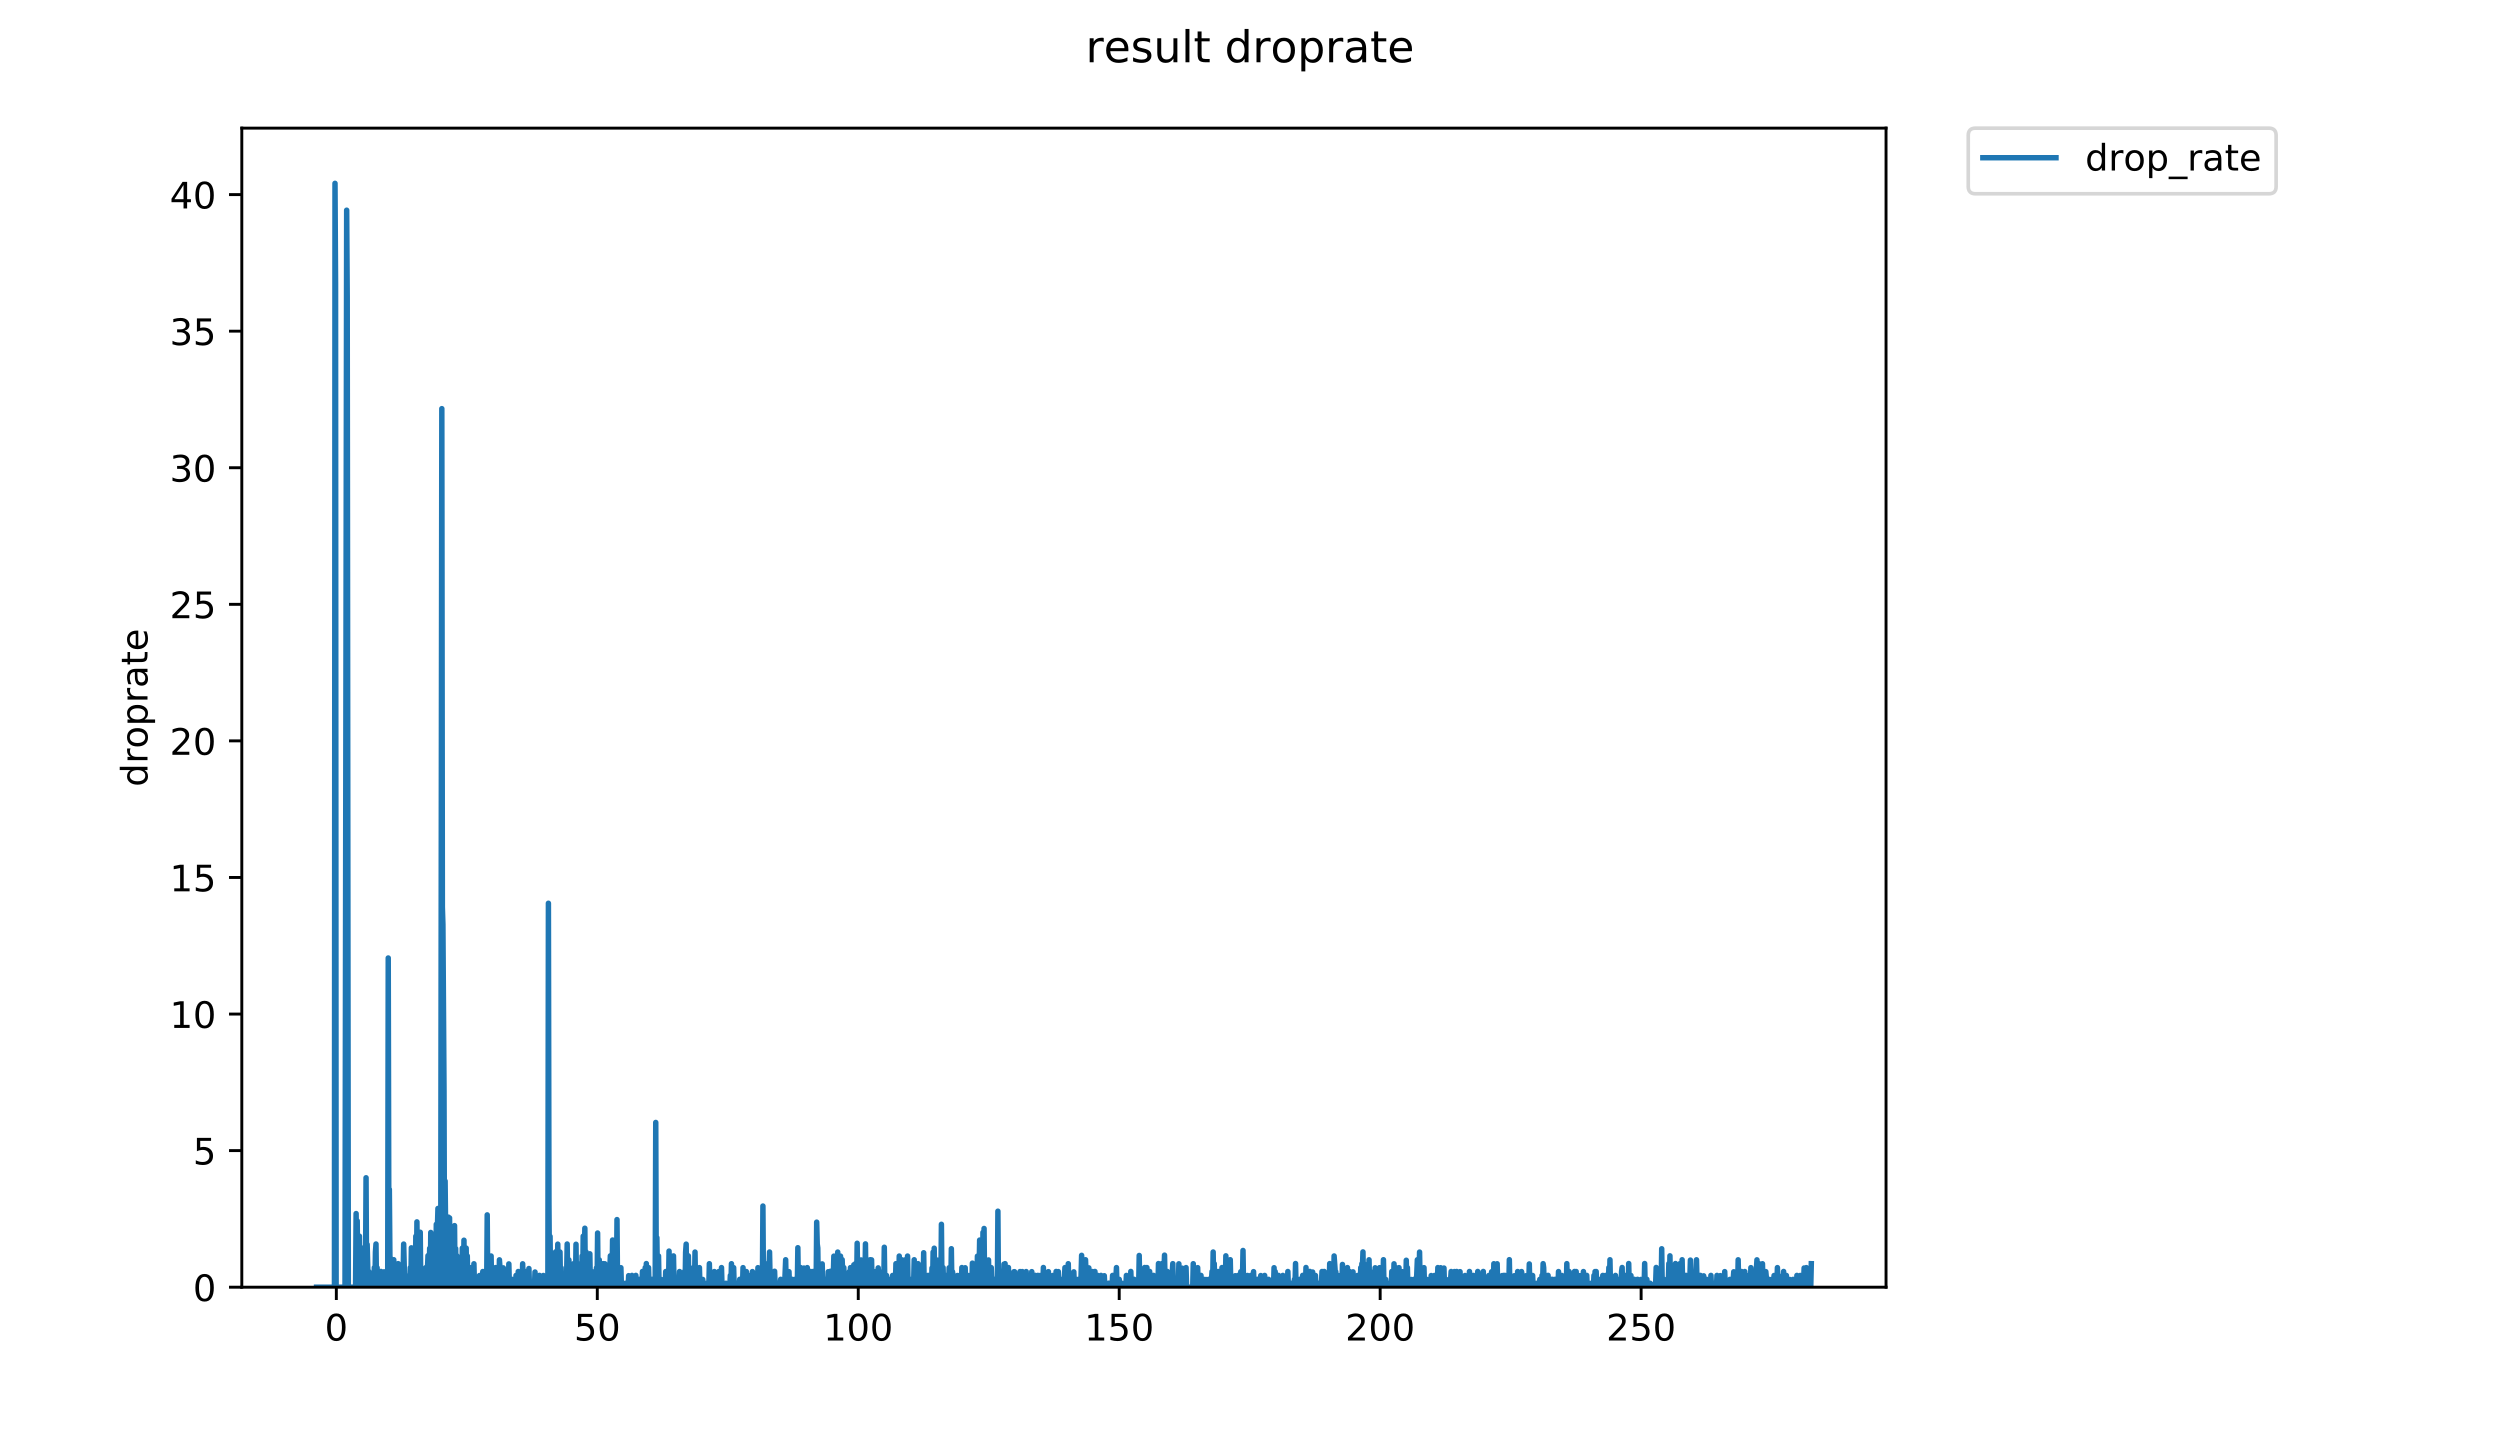 <?xml version="1.0" encoding="utf-8" standalone="no"?>
<!DOCTYPE svg PUBLIC "-//W3C//DTD SVG 1.1//EN"
  "http://www.w3.org/Graphics/SVG/1.1/DTD/svg11.dtd">
<!-- Created with matplotlib (https://matplotlib.org/) -->
<svg height="396pt" version="1.1" viewBox="0 0 684 396" width="684pt" xmlns="http://www.w3.org/2000/svg" xmlns:xlink="http://www.w3.org/1999/xlink">
 <defs>
  <style type="text/css">
*{stroke-linecap:butt;stroke-linejoin:round;}
  </style>
 </defs>
 <g id="figure_1">
  <g id="patch_1">
   <path d="M 0 396 
L 684 396 
L 684 0 
L 0 0 
z
" style="fill:#ffffff;"/>
  </g>
  <g id="axes_1">
   <g id="patch_2">
    <path d="M 66.159 352.174 
L 516.019 352.174 
L 516.019 35.062 
L 66.159 35.062 
z
" style="fill:#ffffff;"/>
   </g>
   <g id="matplotlib.axis_1">
    <g id="xtick_1">
     <g id="line2d_1">
      <defs>
       <path d="M 0 0 
L 0 3.5 
" id="maa92418461" style="stroke:#000000;stroke-width:0.8;"/>
      </defs>
      <g>
       <use style="stroke:#000000;stroke-width:0.8;" x="92.021" xlink:href="#maa92418461" y="352.174"/>
      </g>
     </g>
     <g id="text_1">
      <!-- 0 -->
      <defs>
       <path d="M 31.781 66.406 
Q 24.172 66.406 20.328 58.906 
Q 16.5 51.422 16.5 36.375 
Q 16.5 21.391 20.328 13.891 
Q 24.172 6.391 31.781 6.391 
Q 39.453 6.391 43.281 13.891 
Q 47.125 21.391 47.125 36.375 
Q 47.125 51.422 43.281 58.906 
Q 39.453 66.406 31.781 66.406 
z
M 31.781 74.219 
Q 44.047 74.219 50.516 64.516 
Q 56.984 54.828 56.984 36.375 
Q 56.984 17.969 50.516 8.266 
Q 44.047 -1.422 31.781 -1.422 
Q 19.531 -1.422 13.062 8.266 
Q 6.594 17.969 6.594 36.375 
Q 6.594 54.828 13.062 64.516 
Q 19.531 74.219 31.781 74.219 
z
" id="DejaVuSans-48"/>
      </defs>
      <g transform="translate(88.84 366.773)scale(0.1 -0.1)">
       <use xlink:href="#DejaVuSans-48"/>
      </g>
     </g>
    </g>
    <g id="xtick_2">
     <g id="line2d_2">
      <g>
       <use style="stroke:#000000;stroke-width:0.8;" x="163.42" xlink:href="#maa92418461" y="352.174"/>
      </g>
     </g>
     <g id="text_2">
      <!-- 50 -->
      <defs>
       <path d="M 10.797 72.906 
L 49.516 72.906 
L 49.516 64.594 
L 19.828 64.594 
L 19.828 46.734 
Q 21.969 47.469 24.109 47.828 
Q 26.266 48.188 28.422 48.188 
Q 40.625 48.188 47.75 41.5 
Q 54.891 34.812 54.891 23.391 
Q 54.891 11.625 47.562 5.094 
Q 40.234 -1.422 26.906 -1.422 
Q 22.312 -1.422 17.547 -0.641 
Q 12.797 0.141 7.719 1.703 
L 7.719 11.625 
Q 12.109 9.234 16.797 8.062 
Q 21.484 6.891 26.703 6.891 
Q 35.156 6.891 40.078 11.328 
Q 45.016 15.766 45.016 23.391 
Q 45.016 31 40.078 35.438 
Q 35.156 39.891 26.703 39.891 
Q 22.75 39.891 18.812 39.016 
Q 14.891 38.141 10.797 36.281 
z
" id="DejaVuSans-53"/>
      </defs>
      <g transform="translate(157.057 366.773)scale(0.1 -0.1)">
       <use xlink:href="#DejaVuSans-53"/>
       <use x="63.623" xlink:href="#DejaVuSans-48"/>
      </g>
     </g>
    </g>
    <g id="xtick_3">
     <g id="line2d_3">
      <g>
       <use style="stroke:#000000;stroke-width:0.8;" x="234.818" xlink:href="#maa92418461" y="352.174"/>
      </g>
     </g>
     <g id="text_3">
      <!-- 100 -->
      <defs>
       <path d="M 12.406 8.297 
L 28.516 8.297 
L 28.516 63.922 
L 10.984 60.406 
L 10.984 69.391 
L 28.422 72.906 
L 38.281 72.906 
L 38.281 8.297 
L 54.391 8.297 
L 54.391 0 
L 12.406 0 
z
" id="DejaVuSans-49"/>
      </defs>
      <g transform="translate(225.274 366.773)scale(0.1 -0.1)">
       <use xlink:href="#DejaVuSans-49"/>
       <use x="63.623" xlink:href="#DejaVuSans-48"/>
       <use x="127.246" xlink:href="#DejaVuSans-48"/>
      </g>
     </g>
    </g>
    <g id="xtick_4">
     <g id="line2d_4">
      <g>
       <use style="stroke:#000000;stroke-width:0.8;" x="306.216" xlink:href="#maa92418461" y="352.174"/>
      </g>
     </g>
     <g id="text_4">
      <!-- 150 -->
      <g transform="translate(296.673 366.773)scale(0.1 -0.1)">
       <use xlink:href="#DejaVuSans-49"/>
       <use x="63.623" xlink:href="#DejaVuSans-53"/>
       <use x="127.246" xlink:href="#DejaVuSans-48"/>
      </g>
     </g>
    </g>
    <g id="xtick_5">
     <g id="line2d_5">
      <g>
       <use style="stroke:#000000;stroke-width:0.8;" x="377.615" xlink:href="#maa92418461" y="352.174"/>
      </g>
     </g>
     <g id="text_5">
      <!-- 200 -->
      <defs>
       <path d="M 19.188 8.297 
L 53.609 8.297 
L 53.609 0 
L 7.328 0 
L 7.328 8.297 
Q 12.938 14.109 22.625 23.891 
Q 32.328 33.688 34.812 36.531 
Q 39.547 41.844 41.422 45.531 
Q 43.312 49.219 43.312 52.781 
Q 43.312 58.594 39.234 62.25 
Q 35.156 65.922 28.609 65.922 
Q 23.969 65.922 18.812 64.312 
Q 13.672 62.703 7.812 59.422 
L 7.812 69.391 
Q 13.766 71.781 18.938 73 
Q 24.125 74.219 28.422 74.219 
Q 39.75 74.219 46.484 68.547 
Q 53.219 62.891 53.219 53.422 
Q 53.219 48.922 51.531 44.891 
Q 49.859 40.875 45.406 35.406 
Q 44.188 33.984 37.641 27.219 
Q 31.109 20.453 19.188 8.297 
z
" id="DejaVuSans-50"/>
      </defs>
      <g transform="translate(368.071 366.773)scale(0.1 -0.1)">
       <use xlink:href="#DejaVuSans-50"/>
       <use x="63.623" xlink:href="#DejaVuSans-48"/>
       <use x="127.246" xlink:href="#DejaVuSans-48"/>
      </g>
     </g>
    </g>
    <g id="xtick_6">
     <g id="line2d_6">
      <g>
       <use style="stroke:#000000;stroke-width:0.8;" x="449.013" xlink:href="#maa92418461" y="352.174"/>
      </g>
     </g>
     <g id="text_6">
      <!-- 250 -->
      <g transform="translate(439.469 366.773)scale(0.1 -0.1)">
       <use xlink:href="#DejaVuSans-50"/>
       <use x="63.623" xlink:href="#DejaVuSans-53"/>
       <use x="127.246" xlink:href="#DejaVuSans-48"/>
      </g>
     </g>
    </g>
   </g>
   <g id="matplotlib.axis_2">
    <g id="ytick_1">
     <g id="line2d_7">
      <defs>
       <path d="M 0 0 
L -3.5 0 
" id="m95ee950552" style="stroke:#000000;stroke-width:0.8;"/>
      </defs>
      <g>
       <use style="stroke:#000000;stroke-width:0.8;" x="66.159" xlink:href="#m95ee950552" y="352.174"/>
      </g>
     </g>
     <g id="text_7">
      <!-- 0 -->
      <g transform="translate(52.796 355.973)scale(0.1 -0.1)">
       <use xlink:href="#DejaVuSans-48"/>
      </g>
     </g>
    </g>
    <g id="ytick_2">
     <g id="line2d_8">
      <g>
       <use style="stroke:#000000;stroke-width:0.8;" x="66.159" xlink:href="#m95ee950552" y="314.808"/>
      </g>
     </g>
     <g id="text_8">
      <!-- 5 -->
      <g transform="translate(52.796 318.607)scale(0.1 -0.1)">
       <use xlink:href="#DejaVuSans-53"/>
      </g>
     </g>
    </g>
    <g id="ytick_3">
     <g id="line2d_9">
      <g>
       <use style="stroke:#000000;stroke-width:0.8;" x="66.159" xlink:href="#m95ee950552" y="277.441"/>
      </g>
     </g>
     <g id="text_9">
      <!-- 10 -->
      <g transform="translate(46.434 281.24)scale(0.1 -0.1)">
       <use xlink:href="#DejaVuSans-49"/>
       <use x="63.623" xlink:href="#DejaVuSans-48"/>
      </g>
     </g>
    </g>
    <g id="ytick_4">
     <g id="line2d_10">
      <g>
       <use style="stroke:#000000;stroke-width:0.8;" x="66.159" xlink:href="#m95ee950552" y="240.075"/>
      </g>
     </g>
     <g id="text_10">
      <!-- 15 -->
      <g transform="translate(46.434 243.874)scale(0.1 -0.1)">
       <use xlink:href="#DejaVuSans-49"/>
       <use x="63.623" xlink:href="#DejaVuSans-53"/>
      </g>
     </g>
    </g>
    <g id="ytick_5">
     <g id="line2d_11">
      <g>
       <use style="stroke:#000000;stroke-width:0.8;" x="66.159" xlink:href="#m95ee950552" y="202.708"/>
      </g>
     </g>
     <g id="text_11">
      <!-- 20 -->
      <g transform="translate(46.434 206.507)scale(0.1 -0.1)">
       <use xlink:href="#DejaVuSans-50"/>
       <use x="63.623" xlink:href="#DejaVuSans-48"/>
      </g>
     </g>
    </g>
    <g id="ytick_6">
     <g id="line2d_12">
      <g>
       <use style="stroke:#000000;stroke-width:0.8;" x="66.159" xlink:href="#m95ee950552" y="165.342"/>
      </g>
     </g>
     <g id="text_12">
      <!-- 25 -->
      <g transform="translate(46.434 169.141)scale(0.1 -0.1)">
       <use xlink:href="#DejaVuSans-50"/>
       <use x="63.623" xlink:href="#DejaVuSans-53"/>
      </g>
     </g>
    </g>
    <g id="ytick_7">
     <g id="line2d_13">
      <g>
       <use style="stroke:#000000;stroke-width:0.8;" x="66.159" xlink:href="#m95ee950552" y="127.975"/>
      </g>
     </g>
     <g id="text_13">
      <!-- 30 -->
      <defs>
       <path d="M 40.578 39.312 
Q 47.656 37.797 51.625 33 
Q 55.609 28.219 55.609 21.188 
Q 55.609 10.406 48.188 4.484 
Q 40.766 -1.422 27.094 -1.422 
Q 22.516 -1.422 17.656 -0.516 
Q 12.797 0.391 7.625 2.203 
L 7.625 11.719 
Q 11.719 9.328 16.594 8.109 
Q 21.484 6.891 26.812 6.891 
Q 36.078 6.891 40.938 10.547 
Q 45.797 14.203 45.797 21.188 
Q 45.797 27.641 41.281 31.266 
Q 36.766 34.906 28.719 34.906 
L 20.219 34.906 
L 20.219 43.016 
L 29.109 43.016 
Q 36.375 43.016 40.234 45.922 
Q 44.094 48.828 44.094 54.297 
Q 44.094 59.906 40.109 62.906 
Q 36.141 65.922 28.719 65.922 
Q 24.656 65.922 20.016 65.031 
Q 15.375 64.156 9.812 62.312 
L 9.812 71.094 
Q 15.438 72.656 20.344 73.438 
Q 25.25 74.219 29.594 74.219 
Q 40.828 74.219 47.359 69.109 
Q 53.906 64.016 53.906 55.328 
Q 53.906 49.266 50.438 45.094 
Q 46.969 40.922 40.578 39.312 
z
" id="DejaVuSans-51"/>
      </defs>
      <g transform="translate(46.434 131.775)scale(0.1 -0.1)">
       <use xlink:href="#DejaVuSans-51"/>
       <use x="63.623" xlink:href="#DejaVuSans-48"/>
      </g>
     </g>
    </g>
    <g id="ytick_8">
     <g id="line2d_14">
      <g>
       <use style="stroke:#000000;stroke-width:0.8;" x="66.159" xlink:href="#m95ee950552" y="90.609"/>
      </g>
     </g>
     <g id="text_14">
      <!-- 35 -->
      <g transform="translate(46.434 94.408)scale(0.1 -0.1)">
       <use xlink:href="#DejaVuSans-51"/>
       <use x="63.623" xlink:href="#DejaVuSans-53"/>
      </g>
     </g>
    </g>
    <g id="ytick_9">
     <g id="line2d_15">
      <g>
       <use style="stroke:#000000;stroke-width:0.8;" x="66.159" xlink:href="#m95ee950552" y="53.242"/>
      </g>
     </g>
     <g id="text_15">
      <!-- 40 -->
      <defs>
       <path d="M 37.797 64.312 
L 12.891 25.391 
L 37.797 25.391 
z
M 35.203 72.906 
L 47.609 72.906 
L 47.609 25.391 
L 58.016 25.391 
L 58.016 17.188 
L 47.609 17.188 
L 47.609 0 
L 37.797 0 
L 37.797 17.188 
L 4.891 17.188 
L 4.891 26.703 
z
" id="DejaVuSans-52"/>
      </defs>
      <g transform="translate(46.434 57.042)scale(0.1 -0.1)">
       <use xlink:href="#DejaVuSans-52"/>
       <use x="63.623" xlink:href="#DejaVuSans-48"/>
      </g>
     </g>
    </g>
    <g id="text_16">
     <!-- droprate -->
     <defs>
      <path d="M 45.406 46.391 
L 45.406 75.984 
L 54.391 75.984 
L 54.391 0 
L 45.406 0 
L 45.406 8.203 
Q 42.578 3.328 38.25 0.953 
Q 33.938 -1.422 27.875 -1.422 
Q 17.969 -1.422 11.734 6.484 
Q 5.516 14.406 5.516 27.297 
Q 5.516 40.188 11.734 48.094 
Q 17.969 56 27.875 56 
Q 33.938 56 38.25 53.625 
Q 42.578 51.266 45.406 46.391 
z
M 14.797 27.297 
Q 14.797 17.391 18.875 11.75 
Q 22.953 6.109 30.078 6.109 
Q 37.203 6.109 41.297 11.75 
Q 45.406 17.391 45.406 27.297 
Q 45.406 37.203 41.297 42.844 
Q 37.203 48.484 30.078 48.484 
Q 22.953 48.484 18.875 42.844 
Q 14.797 37.203 14.797 27.297 
z
" id="DejaVuSans-100"/>
      <path d="M 41.109 46.297 
Q 39.594 47.172 37.812 47.578 
Q 36.031 48 33.891 48 
Q 26.266 48 22.188 43.047 
Q 18.109 38.094 18.109 28.812 
L 18.109 0 
L 9.078 0 
L 9.078 54.688 
L 18.109 54.688 
L 18.109 46.188 
Q 20.953 51.172 25.484 53.578 
Q 30.031 56 36.531 56 
Q 37.453 56 38.578 55.875 
Q 39.703 55.766 41.062 55.516 
z
" id="DejaVuSans-114"/>
      <path d="M 30.609 48.391 
Q 23.391 48.391 19.188 42.75 
Q 14.984 37.109 14.984 27.297 
Q 14.984 17.484 19.156 11.844 
Q 23.344 6.203 30.609 6.203 
Q 37.797 6.203 41.984 11.859 
Q 46.188 17.531 46.188 27.297 
Q 46.188 37.016 41.984 42.703 
Q 37.797 48.391 30.609 48.391 
z
M 30.609 56 
Q 42.328 56 49.016 48.375 
Q 55.719 40.766 55.719 27.297 
Q 55.719 13.875 49.016 6.219 
Q 42.328 -1.422 30.609 -1.422 
Q 18.844 -1.422 12.172 6.219 
Q 5.516 13.875 5.516 27.297 
Q 5.516 40.766 12.172 48.375 
Q 18.844 56 30.609 56 
z
" id="DejaVuSans-111"/>
      <path d="M 18.109 8.203 
L 18.109 -20.797 
L 9.078 -20.797 
L 9.078 54.688 
L 18.109 54.688 
L 18.109 46.391 
Q 20.953 51.266 25.266 53.625 
Q 29.594 56 35.594 56 
Q 45.562 56 51.781 48.094 
Q 58.016 40.188 58.016 27.297 
Q 58.016 14.406 51.781 6.484 
Q 45.562 -1.422 35.594 -1.422 
Q 29.594 -1.422 25.266 0.953 
Q 20.953 3.328 18.109 8.203 
z
M 48.688 27.297 
Q 48.688 37.203 44.609 42.844 
Q 40.531 48.484 33.406 48.484 
Q 26.266 48.484 22.188 42.844 
Q 18.109 37.203 18.109 27.297 
Q 18.109 17.391 22.188 11.75 
Q 26.266 6.109 33.406 6.109 
Q 40.531 6.109 44.609 11.75 
Q 48.688 17.391 48.688 27.297 
z
" id="DejaVuSans-112"/>
      <path d="M 34.281 27.484 
Q 23.391 27.484 19.188 25 
Q 14.984 22.516 14.984 16.5 
Q 14.984 11.719 18.141 8.906 
Q 21.297 6.109 26.703 6.109 
Q 34.188 6.109 38.703 11.406 
Q 43.219 16.703 43.219 25.484 
L 43.219 27.484 
z
M 52.203 31.203 
L 52.203 0 
L 43.219 0 
L 43.219 8.297 
Q 40.141 3.328 35.547 0.953 
Q 30.953 -1.422 24.312 -1.422 
Q 15.922 -1.422 10.953 3.297 
Q 6 8.016 6 15.922 
Q 6 25.141 12.172 29.828 
Q 18.359 34.516 30.609 34.516 
L 43.219 34.516 
L 43.219 35.406 
Q 43.219 41.609 39.141 45 
Q 35.062 48.391 27.688 48.391 
Q 23 48.391 18.547 47.266 
Q 14.109 46.141 10.016 43.891 
L 10.016 52.203 
Q 14.938 54.109 19.578 55.047 
Q 24.219 56 28.609 56 
Q 40.484 56 46.344 49.844 
Q 52.203 43.703 52.203 31.203 
z
" id="DejaVuSans-97"/>
      <path d="M 18.312 70.219 
L 18.312 54.688 
L 36.812 54.688 
L 36.812 47.703 
L 18.312 47.703 
L 18.312 18.016 
Q 18.312 11.328 20.141 9.422 
Q 21.969 7.516 27.594 7.516 
L 36.812 7.516 
L 36.812 0 
L 27.594 0 
Q 17.188 0 13.234 3.875 
Q 9.281 7.766 9.281 18.016 
L 9.281 47.703 
L 2.688 47.703 
L 2.688 54.688 
L 9.281 54.688 
L 9.281 70.219 
z
" id="DejaVuSans-116"/>
      <path d="M 56.203 29.594 
L 56.203 25.203 
L 14.891 25.203 
Q 15.484 15.922 20.484 11.062 
Q 25.484 6.203 34.422 6.203 
Q 39.594 6.203 44.453 7.469 
Q 49.312 8.734 54.109 11.281 
L 54.109 2.781 
Q 49.266 0.734 44.188 -0.344 
Q 39.109 -1.422 33.891 -1.422 
Q 20.797 -1.422 13.156 6.188 
Q 5.516 13.812 5.516 26.812 
Q 5.516 40.234 12.766 48.109 
Q 20.016 56 32.328 56 
Q 43.359 56 49.781 48.891 
Q 56.203 41.797 56.203 29.594 
z
M 47.219 32.234 
Q 47.125 39.594 43.094 43.984 
Q 39.062 48.391 32.422 48.391 
Q 24.906 48.391 20.391 44.141 
Q 15.875 39.891 15.188 32.172 
z
" id="DejaVuSans-101"/>
     </defs>
     <g transform="translate(40.354 215.236)rotate(-90)scale(0.1 -0.1)">
      <use xlink:href="#DejaVuSans-100"/>
      <use x="63.477" xlink:href="#DejaVuSans-114"/>
      <use x="104.559" xlink:href="#DejaVuSans-111"/>
      <use x="165.74" xlink:href="#DejaVuSans-112"/>
      <use x="229.217" xlink:href="#DejaVuSans-114"/>
      <use x="270.33" xlink:href="#DejaVuSans-97"/>
      <use x="331.609" xlink:href="#DejaVuSans-116"/>
      <use x="370.818" xlink:href="#DejaVuSans-101"/>
     </g>
    </g>
   </g>
   <g id="line2d_16">
    <path clip-path="url(#pc85e3d5396)" d="M 86.607 352.174 
L 91.505 352.174 
L 91.656 50.163 
L 91.809 77.623 
L 91.961 352.174 
L 94.395 352.174 
L 94.847 57.513 
L 94.998 81.294 
L 95.298 352.174 
L 97.281 352.174 
L 97.433 332.033 
L 97.584 345.741 
L 97.735 334.025 
L 97.886 352.174 
L 98.037 346.821 
L 98.187 352.174 
L 98.338 338.215 
L 98.488 352.174 
L 98.64 341.483 
L 98.791 352.174 
L 98.941 345.732 
L 99.092 347.891 
L 99.243 352.174 
L 99.393 341.467 
L 99.544 352.174 
L 99.695 344.669 
L 99.85 352.174 
L 100.001 347.922 
L 100.152 322.238 
L 100.302 352.174 
L 100.454 340.481 
L 100.756 352.174 
L 100.907 347.898 
L 101.058 352.174 
L 101.208 348.962 
L 101.359 352.174 
L 101.662 352.174 
L 101.814 350.042 
L 101.965 352.174 
L 102.266 352.174 
L 102.417 346.813 
L 102.568 352.174 
L 102.719 342.552 
L 102.869 340.363 
L 103.022 352.174 
L 103.173 346.844 
L 103.324 351.1 
L 103.474 350.03 
L 103.626 347.904 
L 103.776 352.174 
L 104.087 352.174 
L 104.237 347.873 
L 104.391 352.174 
L 104.699 352.174 
L 104.854 351.13 
L 105.009 347.987 
L 105.163 352.174 
L 105.468 352.174 
L 105.618 347.873 
L 105.768 352.174 
L 106.071 352.174 
L 106.222 262.109 
L 106.373 330.73 
L 106.524 325.407 
L 106.676 343.67 
L 106.826 344.647 
L 106.977 352.174 
L 107.127 346.805 
L 107.278 352.174 
L 107.428 352.174 
L 107.578 350.024 
L 107.729 344.658 
L 107.88 352.174 
L 108.031 347.891 
L 108.332 352.174 
L 108.482 352.174 
L 108.636 349.008 
L 108.787 352.174 
L 108.937 345.732 
L 109.089 352.174 
L 109.39 352.174 
L 109.541 347.879 
L 109.691 352.174 
L 109.992 352.174 
L 110.293 348.953 
L 110.444 340.38 
L 110.745 352.174 
L 110.896 352.174 
L 111.046 350.027 
L 111.197 352.174 
L 111.348 350.027 
L 111.648 352.174 
L 111.799 352.174 
L 111.949 348.953 
L 112.1 352.174 
L 112.251 346.821 
L 112.402 352.174 
L 112.552 341.406 
L 112.703 352.174 
L 112.853 352.174 
L 113.004 347.885 
L 113.154 346.805 
L 113.305 352.174 
L 113.46 343.836 
L 113.615 352.174 
L 113.766 338.235 
L 113.917 352.174 
L 114.07 334.306 
L 114.222 352.174 
L 114.372 345.722 
L 114.525 352.174 
L 114.675 345.741 
L 114.826 352.174 
L 114.977 337.142 
L 115.129 352.174 
L 115.28 351.11 
L 115.432 352.174 
L 115.583 351.107 
L 115.734 352.174 
L 116.041 352.174 
L 116.192 348.971 
L 116.345 350.069 
L 116.496 346.821 
L 116.799 351.105 
L 117.099 343.547 
L 117.251 352.174 
L 117.403 352.174 
L 117.555 341.544 
L 117.706 352.174 
L 117.857 337.206 
L 118.009 352.174 
L 118.162 347.952 
L 118.314 352.174 
L 118.464 340.38 
L 118.615 352.174 
L 118.766 338.295 
L 118.917 350.027 
L 119.068 342.593 
L 119.219 352.174 
L 119.37 334.969 
L 119.52 341.421 
L 119.82 330.637 
L 119.97 346.79 
L 120.123 343.706 
L 120.274 352.174 
L 120.577 352.174 
L 120.882 111.811 
L 121.032 248.17 
L 121.182 252.962 
L 121.482 298.332 
L 121.633 352.174 
L 121.783 323.141 
L 122.084 352.174 
L 122.237 338.413 
L 122.542 352.174 
L 122.694 333.012 
L 122.844 352.174 
L 122.998 333.228 
L 123.149 352.174 
L 123.301 338.295 
L 123.452 352.174 
L 123.604 340.481 
L 123.755 352.174 
L 123.906 344.701 
L 124.057 345.741 
L 124.208 348.962 
L 124.361 335.333 
L 124.514 352.174 
L 124.667 341.604 
L 124.82 352.174 
L 124.972 343.559 
L 125.124 352.174 
L 125.429 352.174 
L 125.581 350.048 
L 125.732 351.103 
L 125.883 350.03 
L 126.033 352.174 
L 126.185 345.796 
L 126.336 352.174 
L 126.487 341.483 
L 126.638 350.033 
L 126.789 352.174 
L 126.94 339.326 
L 127.093 352.174 
L 127.244 343.633 
L 127.395 352.174 
L 127.546 341.483 
L 127.697 352.174 
L 127.848 343.633 
L 127.999 352.174 
L 128.15 350.033 
L 128.301 352.174 
L 128.452 351.103 
L 128.603 352.174 
L 128.754 352.174 
L 128.905 346.821 
L 129.06 352.174 
L 129.214 349.016 
L 129.364 350.027 
L 129.515 352.174 
L 129.666 345.768 
L 129.818 352.174 
L 129.968 351.103 
L 130.119 352.174 
L 130.269 352.174 
L 130.419 350.02 
L 130.571 352.174 
L 130.879 352.174 
L 131.031 351.116 
L 131.183 348.985 
L 131.485 352.174 
L 131.637 351.108 
L 131.791 352.174 
L 132.093 347.891 
L 132.243 352.174 
L 132.394 351.102 
L 132.545 347.904 
L 132.696 352.174 
L 133.151 352.174 
L 133.301 332.392 
L 133.455 352.174 
L 133.613 347.027 
L 133.764 352.174 
L 133.915 352.174 
L 134.066 347.885 
L 134.217 352.174 
L 134.369 343.645 
L 134.52 352.174 
L 134.672 346.859 
L 134.977 352.174 
L 135.436 352.174 
L 135.587 346.813 
L 135.889 352.174 
L 136.191 352.174 
L 136.341 348.944 
L 136.492 352.174 
L 136.643 344.69 
L 136.794 346.821 
L 136.945 352.174 
L 137.247 352.174 
L 137.398 351.108 
L 137.549 352.174 
L 137.702 346.889 
L 137.853 352.174 
L 138.154 352.174 
L 138.307 351.113 
L 138.46 352.174 
L 138.764 352.174 
L 138.916 351.108 
L 139.068 352.174 
L 139.22 345.805 
L 139.371 352.174 
L 139.823 352.174 
L 140.127 350.039 
L 140.279 352.174 
L 140.734 352.174 
L 140.885 351.108 
L 141.036 352.174 
L 141.187 348.962 
L 141.338 351.103 
L 141.489 350.03 
L 141.64 352.174 
L 141.79 347.885 
L 141.941 352.174 
L 142.848 352.174 
L 143 345.778 
L 143.151 352.174 
L 143.603 352.174 
L 143.754 347.879 
L 143.911 352.174 
L 144.552 352.174 
L 144.71 347.069 
L 144.861 352.174 
L 145.315 352.174 
L 145.466 351.105 
L 145.617 351.107 
L 145.769 352.174 
L 145.92 352.174 
L 146.07 351.096 
L 146.222 352.174 
L 146.378 348.022 
L 146.532 352.174 
L 147.286 352.174 
L 147.437 351.103 
L 147.59 348.944 
L 147.747 352.174 
L 148.509 352.174 
L 148.661 348.971 
L 148.812 352.174 
L 149.119 352.174 
L 149.269 351.108 
L 149.42 352.174 
L 149.895 352.174 
L 150.045 247.132 
L 150.196 329.593 
L 150.347 351.107 
L 150.498 338.275 
L 150.648 351.102 
L 150.799 352.174 
L 150.949 352.174 
L 151.1 348.953 
L 151.25 351.099 
L 151.401 350.027 
L 151.553 352.174 
L 151.703 347.873 
L 151.853 352.174 
L 152.004 342.524 
L 152.154 352.174 
L 152.305 342.524 
L 152.456 352.174 
L 152.607 340.397 
L 152.758 352.174 
L 152.913 342.767 
L 153.064 350.042 
L 153.215 342.552 
L 153.369 352.174 
L 153.521 346.866 
L 153.672 352.174 
L 154.124 352.174 
L 154.275 350.03 
L 154.426 350.042 
L 154.578 352.174 
L 154.88 352.174 
L 155.031 348.958 
L 155.181 340.363 
L 155.332 351.105 
L 155.482 352.174 
L 155.633 344.69 
L 155.784 346.836 
L 155.935 352.174 
L 156.539 352.174 
L 156.689 347.879 
L 156.84 352.174 
L 156.99 345.722 
L 157.14 352.174 
L 157.291 350.036 
L 157.442 352.174 
L 157.593 340.43 
L 157.744 352.174 
L 158.047 352.174 
L 158.199 345.796 
L 158.349 352.174 
L 158.5 346.798 
L 158.649 352.174 
L 158.801 352.174 
L 158.954 350.066 
L 159.108 352.174 
L 159.26 343.645 
L 159.412 352.174 
L 159.562 338.215 
L 159.713 352.174 
L 160.013 336.045 
L 160.163 352.174 
L 160.313 342.469 
L 160.618 352.174 
L 160.769 348.948 
L 160.919 352.174 
L 161.069 346.79 
L 161.219 350.027 
L 161.379 343.036 
L 161.531 352.174 
L 161.682 352.174 
L 161.833 351.078 
L 161.985 347.916 
L 162.136 352.174 
L 162.286 351.103 
L 162.438 352.174 
L 162.892 352.174 
L 163.197 346.866 
L 163.351 352.174 
L 163.503 337.355 
L 163.653 352.174 
L 163.804 352.174 
L 163.954 344.69 
L 164.106 352.174 
L 164.872 352.174 
L 165.022 345.732 
L 165.173 352.174 
L 165.474 345.759 
L 165.626 352.174 
L 165.777 352.174 
L 165.927 347.867 
L 166.078 352.174 
L 166.537 352.174 
L 166.688 351.108 
L 166.991 343.596 
L 167.142 352.174 
L 167.296 347.958 
L 167.447 352.174 
L 167.597 339.271 
L 167.75 352.174 
L 168.054 352.174 
L 168.204 350.02 
L 168.356 352.174 
L 168.657 352.174 
L 168.809 333.681 
L 168.963 352.174 
L 169.268 352.174 
L 169.42 351.113 
L 169.572 347.934 
L 169.724 352.174 
L 169.875 346.844 
L 170.026 352.174 
L 170.331 352.174 
L 170.485 351.122 
L 170.637 352.174 
L 170.94 352.174 
L 171.091 351.11 
L 171.243 352.174 
L 171.846 352.174 
L 172 349.021 
L 172.152 352.174 
L 172.605 352.174 
L 172.906 348.953 
L 173.057 352.174 
L 173.511 352.174 
L 173.664 350.066 
L 173.816 352.174 
L 173.966 348.948 
L 174.119 352.174 
L 174.726 352.174 
L 174.876 350.027 
L 175.027 352.174 
L 175.63 352.174 
L 175.78 347.867 
L 175.93 352.174 
L 176.382 352.174 
L 176.533 346.813 
L 176.683 352.174 
L 176.834 345.713 
L 176.984 352.174 
L 177.284 352.174 
L 177.435 346.821 
L 177.587 352.174 
L 177.737 351.099 
L 177.888 352.174 
L 178.191 352.174 
L 178.341 350.03 
L 178.492 350.036 
L 178.795 352.174 
L 179.258 352.174 
L 179.412 307.104 
L 179.563 352.174 
L 179.719 338.624 
L 179.87 350.045 
L 180.021 352.174 
L 180.172 343.633 
L 180.324 352.174 
L 180.475 352.174 
L 180.627 351.11 
L 180.777 352.174 
L 180.932 350.081 
L 181.084 352.174 
L 181.691 352.174 
L 181.842 351.105 
L 181.994 352.174 
L 182.145 347.891 
L 182.296 347.904 
L 182.447 352.174 
L 182.9 352.174 
L 183.05 342.298 
L 183.2 352.174 
L 183.66 352.174 
L 183.811 348.971 
L 183.962 352.174 
L 184.112 344.658 
L 184.263 343.621 
L 184.415 351.11 
L 184.566 352.174 
L 184.717 352.174 
L 184.867 350.027 
L 185.018 350.027 
L 185.169 352.174 
L 185.622 352.174 
L 185.772 351.102 
L 185.923 347.891 
L 186.074 352.174 
L 186.375 352.174 
L 186.526 350.033 
L 186.677 352.174 
L 186.827 352.174 
L 186.978 351.103 
L 187.129 352.174 
L 187.279 347.867 
L 187.43 352.174 
L 187.583 342.607 
L 187.733 340.397 
L 187.883 352.174 
L 188.034 347.867 
L 188.185 347.898 
L 188.335 343.609 
L 188.486 352.174 
L 189.247 352.174 
L 189.398 347.904 
L 189.549 352.174 
L 189.7 346.836 
L 190.004 352.174 
L 190.155 342.566 
L 190.306 352.174 
L 190.457 351.108 
L 190.608 351.102 
L 190.758 352.174 
L 190.909 352.174 
L 191.06 351.107 
L 191.211 352.174 
L 191.362 346.821 
L 191.513 352.174 
L 192.117 352.174 
L 192.27 350.054 
L 192.42 352.174 
L 193.325 352.174 
L 193.475 351.067 
L 193.626 352.174 
L 193.929 352.174 
L 194.08 345.75 
L 194.231 352.174 
L 195.291 352.174 
L 195.442 347.898 
L 195.592 352.174 
L 196.497 352.174 
L 196.648 347.904 
L 196.799 352.174 
L 197.251 352.174 
L 197.402 346.813 
L 197.552 352.174 
L 198.459 352.174 
L 198.61 351.103 
L 198.761 352.174 
L 199.369 352.174 
L 199.52 351.105 
L 199.67 352.174 
L 199.822 348.962 
L 199.972 352.174 
L 200.123 345.75 
L 200.273 352.174 
L 200.575 352.174 
L 200.726 346.828 
L 200.878 352.174 
L 201.482 352.174 
L 201.633 351.103 
L 201.784 352.174 
L 202.235 352.174 
L 202.385 350.02 
L 202.536 352.174 
L 203.141 352.174 
L 203.292 346.828 
L 203.443 352.174 
L 204.047 352.174 
L 204.198 347.898 
L 204.349 352.174 
L 204.802 352.174 
L 204.954 348.985 
L 205.104 352.174 
L 205.709 352.174 
L 205.86 347.904 
L 206.012 352.174 
L 206.918 352.174 
L 207.069 351.107 
L 207.221 352.174 
L 207.372 346.836 
L 207.523 352.174 
L 208.58 352.174 
L 208.733 329.976 
L 208.885 352.174 
L 209.186 352.174 
L 209.337 350.033 
L 209.489 345.787 
L 209.64 352.174 
L 210.244 352.174 
L 210.546 342.552 
L 210.698 350.042 
L 210.855 352.174 
L 211.009 352.174 
L 211.163 350.075 
L 211.316 352.174 
L 211.625 352.174 
L 211.779 351.126 
L 211.93 347.817 
L 212.08 352.174 
L 212.533 352.174 
L 212.684 351.103 
L 212.835 352.174 
L 213.288 352.174 
L 213.589 350.024 
L 213.739 352.174 
L 214.193 352.174 
L 214.344 351.103 
L 214.495 352.174 
L 214.653 352.174 
L 214.956 344.669 
L 215.107 352.174 
L 215.409 352.174 
L 215.562 351.114 
L 215.712 352.174 
L 215.865 347.928 
L 216.015 352.174 
L 216.62 352.174 
L 216.771 350.03 
L 216.922 352.174 
L 217.374 352.174 
L 217.525 350.027 
L 217.675 352.174 
L 218.14 352.174 
L 218.291 341.375 
L 218.441 352.174 
L 218.592 352.174 
L 218.742 350.03 
L 218.893 351.102 
L 219.043 346.805 
L 219.194 352.174 
L 219.495 352.174 
L 219.646 351.103 
L 219.797 352.174 
L 219.952 346.941 
L 220.262 352.174 
L 220.414 352.174 
L 220.567 351.116 
L 220.718 352.174 
L 220.869 346.821 
L 221.019 352.174 
L 221.619 352.174 
L 221.769 347.867 
L 221.92 352.174 
L 222.37 352.174 
L 222.52 347.867 
L 222.671 352.174 
L 223.291 352.174 
L 223.445 334.381 
L 223.596 340.38 
L 223.747 341.467 
L 223.897 352.174 
L 224.048 346.805 
L 224.198 352.174 
L 224.651 352.174 
L 224.802 350.027 
L 224.954 345.805 
L 225.105 352.174 
L 225.255 350.03 
L 225.407 352.174 
L 225.711 352.174 
L 225.863 350.039 
L 226.014 352.174 
L 226.468 352.174 
L 226.621 347.94 
L 226.774 352.174 
L 227.078 352.174 
L 227.23 347.817 
L 227.382 352.174 
L 227.687 352.174 
L 227.838 351.1 
L 227.989 348.962 
L 228.141 343.682 
L 228.291 352.174 
L 228.443 352.174 
L 228.595 348.985 
L 228.748 348.99 
L 228.899 343.67 
L 229.051 346.836 
L 229.202 342.566 
L 229.354 352.174 
L 229.506 352.174 
L 229.658 348.985 
L 229.81 352.174 
L 229.962 343.67 
L 230.113 352.174 
L 230.264 352.174 
L 230.415 344.647 
L 230.716 352.174 
L 230.867 346.805 
L 231.019 352.174 
L 231.327 352.174 
L 231.477 351.105 
L 231.628 352.174 
L 231.779 350.03 
L 231.93 352.174 
L 232.232 352.174 
L 232.383 347.898 
L 232.534 352.174 
L 232.686 346.828 
L 232.836 352.174 
L 233.451 352.174 
L 233.61 346.049 
L 233.767 352.174 
L 233.917 352.174 
L 234.067 345.722 
L 234.369 352.174 
L 234.52 340.156 
L 234.671 352.174 
L 234.822 352.174 
L 234.973 351.103 
L 235.124 352.174 
L 235.278 345.876 
L 235.429 352.174 
L 235.58 344.722 
L 235.731 352.174 
L 236.035 352.174 
L 236.187 350.039 
L 236.337 352.174 
L 236.487 346.798 
L 236.637 351.099 
L 236.787 340.329 
L 236.938 352.174 
L 237.089 352.174 
L 237.241 350.042 
L 237.392 352.174 
L 237.855 352.174 
L 238.005 344.69 
L 238.156 344.658 
L 238.308 352.174 
L 238.459 344.701 
L 238.612 352.174 
L 239.37 352.174 
L 239.522 347.898 
L 239.673 352.174 
L 240.127 352.174 
L 240.28 346.889 
L 240.431 350.039 
L 240.582 347.885 
L 240.732 352.174 
L 241.187 352.174 
L 241.338 348.967 
L 241.488 350.03 
L 241.64 352.174 
L 241.792 352.174 
L 241.943 341.248 
L 242.094 352.174 
L 242.395 352.174 
L 242.546 348.958 
L 242.702 352.174 
L 243.164 352.174 
L 243.316 350.051 
L 243.618 352.174 
L 243.92 352.174 
L 244.071 351.105 
L 244.222 348.962 
L 244.372 352.174 
L 244.974 352.174 
L 245.124 345.741 
L 245.276 352.174 
L 245.579 352.174 
L 245.73 346.836 
L 245.882 352.174 
L 246.034 343.658 
L 246.336 351.107 
L 246.486 347.891 
L 246.637 352.174 
L 246.788 344.69 
L 246.939 352.174 
L 247.09 348.958 
L 247.242 352.174 
L 247.396 352.174 
L 247.701 344.679 
L 247.851 348.962 
L 248.002 350.036 
L 248.154 352.174 
L 248.306 343.658 
L 248.459 352.174 
L 248.762 352.174 
L 248.914 350.042 
L 249.216 350.045 
L 249.368 352.174 
L 249.671 352.174 
L 249.822 350.042 
L 249.973 351.102 
L 250.124 344.669 
L 250.274 352.174 
L 250.729 352.174 
L 250.882 351.12 
L 251.033 352.174 
L 251.183 345.741 
L 251.334 352.174 
L 251.941 352.174 
L 252.094 351.119 
L 252.248 352.174 
L 252.563 352.174 
L 252.717 342.754 
L 252.868 352.174 
L 253.022 352.174 
L 253.325 348.971 
L 253.476 352.174 
L 253.779 352.174 
L 253.929 348.948 
L 254.08 352.174 
L 254.23 352.174 
L 254.532 350.03 
L 254.686 352.174 
L 254.84 352.174 
L 254.994 346.933 
L 255.148 352.174 
L 255.299 342.566 
L 255.45 352.174 
L 255.601 341.513 
L 255.752 352.174 
L 256.358 352.174 
L 256.511 344.775 
L 256.963 352.174 
L 257.113 347.861 
L 257.264 352.174 
L 257.415 352.174 
L 257.57 334.969 
L 257.722 352.174 
L 257.873 352.174 
L 258.024 346.813 
L 258.175 352.174 
L 258.626 352.174 
L 258.777 348.953 
L 258.927 352.174 
L 259.231 352.174 
L 259.381 351.1 
L 259.533 352.174 
L 259.685 346.859 
L 259.835 351.102 
L 259.985 348.953 
L 260.135 352.174 
L 260.289 341.648 
L 260.442 352.174 
L 260.594 347.922 
L 260.744 348.958 
L 261.051 352.174 
L 261.354 352.174 
L 261.504 350.033 
L 261.656 350.039 
L 261.807 352.174 
L 261.958 348.976 
L 262.109 352.174 
L 262.411 352.174 
L 262.562 348.976 
L 262.712 352.174 
L 263.013 352.174 
L 263.164 346.805 
L 263.318 352.174 
L 263.618 352.174 
L 263.775 350.101 
L 263.927 352.174 
L 264.079 346.859 
L 264.23 352.174 
L 264.534 352.174 
L 264.685 351.102 
L 264.836 351.105 
L 264.989 348.99 
L 265.139 352.174 
L 265.596 352.174 
L 265.747 350.042 
L 265.898 352.174 
L 266.048 345.599 
L 266.201 352.174 
L 266.502 352.174 
L 266.655 351.116 
L 266.81 352.174 
L 267.27 352.174 
L 267.422 343.682 
L 267.726 352.174 
L 267.878 347.922 
L 268.028 339.289 
L 268.182 352.174 
L 268.336 344.806 
L 268.487 352.174 
L 268.638 347.891 
L 268.789 352.174 
L 268.939 337.185 
L 269.09 352.174 
L 269.241 336.114 
L 269.392 352.174 
L 269.544 347.946 
L 269.696 352.174 
L 269.849 350.051 
L 270.001 352.174 
L 270.304 352.174 
L 270.456 344.722 
L 270.607 352.174 
L 271.059 352.174 
L 271.21 346.828 
L 271.363 351.114 
L 271.517 351.123 
L 271.668 352.174 
L 271.971 352.174 
L 272.121 350.027 
L 272.272 352.174 
L 272.573 352.174 
L 272.723 350.027 
L 272.875 352.174 
L 273.026 331.385 
L 273.176 352.174 
L 273.478 352.174 
L 273.629 350.027 
L 273.78 352.174 
L 273.93 347.879 
L 274.081 352.174 
L 274.231 352.174 
L 274.381 351.099 
L 274.533 352.174 
L 274.687 345.868 
L 274.837 352.174 
L 274.988 345.732 
L 275.146 352.174 
L 275.298 350.048 
L 275.45 352.174 
L 275.754 352.174 
L 275.904 346.798 
L 276.055 352.174 
L 276.358 352.174 
L 276.508 351.097 
L 276.659 348.962 
L 276.811 352.174 
L 276.964 352.174 
L 277.114 350.03 
L 277.267 352.174 
L 277.419 347.94 
L 277.572 347.934 
L 277.723 352.174 
L 278.025 352.174 
L 278.176 351.105 
L 278.327 352.174 
L 278.781 352.174 
L 278.933 351.11 
L 279.084 347.898 
L 279.237 352.174 
L 279.545 352.174 
L 279.696 347.904 
L 279.847 352.174 
L 280.305 352.174 
L 280.458 348.994 
L 280.609 352.174 
L 280.76 347.904 
L 280.911 352.174 
L 282.137 352.174 
L 282.289 347.922 
L 282.44 352.174 
L 282.895 352.174 
L 283.048 351.119 
L 283.198 348.934 
L 283.35 352.174 
L 283.809 352.174 
L 283.959 348.948 
L 284.11 352.174 
L 284.412 352.174 
L 284.564 348.98 
L 284.718 352.174 
L 285.32 352.174 
L 285.47 346.79 
L 285.62 352.174 
L 286.387 352.174 
L 286.537 348.98 
L 286.691 352.174 
L 286.843 347.922 
L 286.994 352.174 
L 287.896 352.174 
L 288.047 348.967 
L 288.198 352.174 
L 288.498 352.174 
L 288.648 351.097 
L 288.798 352.174 
L 288.948 347.873 
L 289.1 352.174 
L 289.401 352.174 
L 289.553 347.91 
L 289.704 352.174 
L 289.861 352.174 
L 290.162 350.024 
L 290.314 352.174 
L 291.068 352.174 
L 291.37 346.813 
L 291.521 352.174 
L 291.976 352.174 
L 292.127 350.03 
L 292.278 345.75 
L 292.43 352.174 
L 292.731 352.174 
L 292.884 350.051 
L 293.037 352.174 
L 293.644 352.174 
L 293.798 347.976 
L 293.95 352.174 
L 294.251 352.174 
L 294.401 350.027 
L 294.554 352.174 
L 294.86 352.174 
L 295.011 350.039 
L 295.162 352.174 
L 295.619 352.174 
L 295.778 349.116 
L 295.929 343.459 
L 296.236 352.174 
L 296.545 352.174 
L 296.695 350.024 
L 296.846 350.036 
L 296.997 344.669 
L 297.299 352.174 
L 297.45 352.174 
L 297.604 351.12 
L 297.755 352.174 
L 297.908 346.889 
L 298.061 352.174 
L 298.516 352.174 
L 298.667 351.103 
L 298.818 347.891 
L 298.971 347.94 
L 299.121 352.174 
L 299.423 352.174 
L 299.573 347.873 
L 299.723 352.174 
L 300.173 352.174 
L 300.323 348.948 
L 300.474 352.174 
L 301.077 352.174 
L 301.227 348.948 
L 301.378 352.174 
L 301.981 352.174 
L 302.136 349.039 
L 302.286 352.174 
L 302.439 351.113 
L 302.589 352.174 
L 303.195 352.174 
L 303.345 351.08 
L 303.498 351.116 
L 303.649 352.174 
L 304.252 352.174 
L 304.403 348.953 
L 304.553 352.174 
L 304.71 352.174 
L 304.862 351.116 
L 305.013 352.174 
L 305.163 352.174 
L 305.464 346.813 
L 305.615 352.174 
L 306.069 352.174 
L 306.22 350.036 
L 306.371 352.174 
L 306.823 352.174 
L 306.973 351.102 
L 307.124 352.174 
L 308.031 352.174 
L 308.181 348.958 
L 308.332 352.174 
L 308.634 352.174 
L 308.786 350.048 
L 308.936 352.174 
L 309.239 352.174 
L 309.389 347.867 
L 309.54 352.174 
L 310.14 352.174 
L 310.291 350.024 
L 310.441 352.174 
L 311.536 352.174 
L 311.688 343.497 
L 311.839 352.174 
L 312.59 352.174 
L 312.74 351.097 
L 312.89 352.174 
L 313.19 346.79 
L 313.344 351.119 
L 313.495 352.174 
L 313.645 352.174 
L 313.795 346.805 
L 313.945 352.174 
L 314.245 352.174 
L 314.395 347.867 
L 314.546 347.867 
L 314.7 352.174 
L 315.452 352.174 
L 315.602 348.944 
L 315.753 352.174 
L 316.054 352.174 
L 316.208 350.078 
L 316.359 352.174 
L 316.809 352.174 
L 316.959 345.713 
L 317.109 347.867 
L 317.259 352.174 
L 317.41 346.798 
L 317.561 351.107 
L 317.711 352.174 
L 317.862 345.732 
L 318.012 352.174 
L 318.314 352.174 
L 318.615 343.408 
L 318.766 351.102 
L 318.916 352.174 
L 319.068 352.174 
L 319.369 347.867 
L 319.519 352.174 
L 319.669 350.024 
L 319.819 352.174 
L 319.969 348.948 
L 320.271 351.107 
L 320.575 351.105 
L 320.876 345.741 
L 321.027 352.174 
L 321.479 352.174 
L 321.631 350.042 
L 321.781 352.174 
L 322.385 352.174 
L 322.537 345.778 
L 322.687 352.174 
L 323.295 352.174 
L 323.45 346.977 
L 323.602 350.051 
L 323.753 348.962 
L 323.903 352.174 
L 324.053 352.174 
L 324.204 351.1 
L 324.354 352.174 
L 324.504 346.813 
L 324.655 352.174 
L 326.325 352.174 
L 326.476 345.75 
L 326.627 352.174 
L 327.229 352.174 
L 327.38 348.958 
L 327.531 348.962 
L 327.682 346.828 
L 327.833 352.174 
L 328.437 352.174 
L 328.587 348.953 
L 328.737 352.174 
L 329.19 352.174 
L 329.341 350.03 
L 329.491 352.174 
L 329.793 352.174 
L 329.947 350.078 
L 330.105 350.118 
L 330.261 352.174 
L 330.566 352.174 
L 330.716 350.027 
L 330.866 352.174 
L 331.317 352.174 
L 331.617 347.867 
L 331.767 352.174 
L 331.918 342.552 
L 332.069 352.174 
L 332.22 345.741 
L 332.37 352.174 
L 332.674 352.174 
L 332.829 347.999 
L 332.984 352.174 
L 333.285 347.885 
L 333.586 352.174 
L 333.887 352.174 
L 334.038 348.953 
L 334.188 351.099 
L 334.339 346.805 
L 334.489 352.174 
L 334.942 352.174 
L 335.092 347.879 
L 335.243 352.174 
L 335.394 343.596 
L 335.544 352.174 
L 336.148 352.174 
L 336.298 348.967 
L 336.45 352.174 
L 336.601 344.658 
L 336.751 352.174 
L 336.902 350.027 
L 337.052 352.174 
L 337.352 352.174 
L 337.505 350.051 
L 337.657 352.174 
L 337.807 352.174 
L 337.962 349.039 
L 338.264 352.174 
L 338.565 352.174 
L 338.716 348.958 
L 338.867 352.174 
L 339.328 352.174 
L 339.481 347.94 
L 339.632 352.174 
L 339.783 352.174 
L 339.935 350.033 
L 340.086 342.133 
L 340.239 352.174 
L 341.152 352.174 
L 341.304 348.967 
L 341.455 352.174 
L 341.759 352.174 
L 341.91 351.108 
L 342.063 351.114 
L 342.213 348.953 
L 342.365 352.174 
L 342.819 352.174 
L 342.971 347.922 
L 343.121 352.174 
L 343.731 352.174 
L 343.884 350.06 
L 344.034 350.017 
L 344.185 352.174 
L 344.793 352.174 
L 344.945 348.994 
L 345.099 352.174 
L 345.708 352.174 
L 345.859 351.108 
L 346.01 348.962 
L 346.162 352.174 
L 346.771 352.174 
L 347.072 350.027 
L 347.223 352.174 
L 348.126 352.174 
L 348.279 350.054 
L 348.431 352.174 
L 348.582 346.851 
L 348.733 352.174 
L 348.884 347.898 
L 349.189 352.174 
L 349.643 352.174 
L 349.793 348.944 
L 349.943 352.174 
L 350.547 352.174 
L 350.697 350.02 
L 350.847 352.174 
L 350.997 348.953 
L 351.147 352.174 
L 352.055 352.174 
L 352.207 351.116 
L 352.357 347.885 
L 352.507 352.174 
L 352.957 352.174 
L 353.107 351.096 
L 353.258 351.105 
L 353.408 352.174 
L 354.009 352.174 
L 354.159 350.017 
L 354.308 352.174 
L 354.458 345.704 
L 354.608 352.174 
L 355.515 352.174 
L 355.665 350.014 
L 355.814 350.017 
L 355.965 352.174 
L 356.267 352.174 
L 356.417 348.939 
L 356.568 352.174 
L 357.167 352.174 
L 357.317 346.79 
L 357.468 352.174 
L 358.069 352.174 
L 358.219 351.097 
L 358.368 347.861 
L 358.518 352.174 
L 358.977 352.174 
L 359.133 348.028 
L 359.289 352.174 
L 359.744 352.174 
L 359.894 348.958 
L 360.045 352.174 
L 360.496 352.174 
L 360.647 351.1 
L 360.797 352.174 
L 361.247 352.174 
L 361.399 351.108 
L 361.552 351.117 
L 361.702 347.885 
L 361.854 352.174 
L 362.155 352.174 
L 362.305 347.873 
L 362.456 352.174 
L 362.756 352.174 
L 362.906 348.944 
L 363.056 352.174 
L 363.356 352.174 
L 363.506 351.096 
L 363.656 352.174 
L 363.807 345.722 
L 363.957 352.174 
L 364.56 352.174 
L 364.711 350.033 
L 364.862 352.174 
L 365.013 343.633 
L 365.314 347.879 
L 365.466 347.928 
L 365.772 352.174 
L 366.227 352.174 
L 366.381 349.016 
L 366.533 352.174 
L 367.137 352.174 
L 367.294 345.955 
L 367.444 352.174 
L 367.896 352.174 
L 368.203 350.104 
L 368.353 352.174 
L 368.504 352.174 
L 368.654 346.813 
L 368.807 352.174 
L 368.958 351.11 
L 369.11 352.174 
L 369.26 347.898 
L 369.411 352.174 
L 370.029 352.174 
L 370.183 347.976 
L 370.335 352.174 
L 371.242 352.174 
L 371.394 348.971 
L 371.545 352.174 
L 372.15 352.174 
L 372.3 346.828 
L 372.452 352.174 
L 372.603 345.759 
L 372.754 346.844 
L 372.905 342.524 
L 373.057 352.174 
L 373.208 345.787 
L 373.511 352.174 
L 373.662 346.844 
L 373.816 352.174 
L 373.966 352.174 
L 374.116 351.097 
L 374.418 351.107 
L 374.569 344.679 
L 374.72 352.174 
L 375.024 352.174 
L 375.175 350.039 
L 375.327 352.174 
L 375.781 352.174 
L 375.932 347.91 
L 376.088 351.13 
L 376.239 346.866 
L 376.39 352.174 
L 376.54 347.867 
L 376.691 352.174 
L 377.294 352.174 
L 377.445 346.836 
L 377.602 352.174 
L 377.754 352.174 
L 377.905 348.971 
L 378.057 352.174 
L 378.209 347.916 
L 378.36 352.174 
L 378.51 344.658 
L 378.661 352.174 
L 378.966 352.174 
L 379.117 350.036 
L 379.268 352.174 
L 379.726 352.174 
L 379.882 351.138 
L 380.034 352.174 
L 380.646 352.174 
L 380.796 347.885 
L 380.947 352.174 
L 381.097 351.102 
L 381.249 352.174 
L 381.401 345.778 
L 381.552 352.174 
L 381.857 352.174 
L 382.009 346.874 
L 382.161 352.174 
L 382.614 352.174 
L 382.765 346.828 
L 382.916 352.174 
L 383.529 352.174 
L 383.681 347.934 
L 383.831 352.174 
L 384.602 352.174 
L 384.756 344.806 
L 384.908 352.174 
L 385.059 346.813 
L 385.211 352.174 
L 385.364 352.174 
L 385.516 351.11 
L 385.667 352.174 
L 385.969 352.174 
L 386.123 350.069 
L 386.275 352.174 
L 386.73 352.174 
L 386.88 350.024 
L 387.18 352.174 
L 387.483 352.174 
L 387.785 344.669 
L 387.938 352.174 
L 388.09 348.985 
L 388.24 350.033 
L 388.392 342.566 
L 388.542 351.1 
L 388.694 346.844 
L 388.844 352.174 
L 389.15 352.174 
L 389.301 351.102 
L 389.451 352.174 
L 389.603 346.836 
L 389.754 352.174 
L 390.208 352.174 
L 390.36 350.045 
L 390.663 352.174 
L 390.969 352.174 
L 391.12 350.048 
L 391.273 352.174 
L 391.423 352.174 
L 391.576 348.99 
L 391.728 352.174 
L 392.334 352.174 
L 392.486 348.967 
L 392.636 352.174 
L 393.243 352.174 
L 393.393 346.813 
L 393.546 352.174 
L 393.85 352.174 
L 394.157 346.851 
L 394.462 352.174 
L 394.916 352.174 
L 395.071 346.941 
L 395.221 352.174 
L 395.525 352.174 
L 395.677 350.06 
L 395.829 352.174 
L 396.585 352.174 
L 396.887 350.042 
L 397.037 347.885 
L 397.34 352.174 
L 397.796 352.174 
L 397.947 347.898 
L 398.097 352.174 
L 398.401 352.174 
L 398.552 347.879 
L 398.705 352.174 
L 399.313 352.174 
L 399.467 347.928 
L 399.618 352.174 
L 400.683 352.174 
L 400.835 348.976 
L 400.988 352.174 
L 401.591 352.174 
L 401.742 351.1 
L 401.895 351.122 
L 402.046 347.879 
L 402.196 352.174 
L 402.803 352.174 
L 403.104 348.953 
L 403.256 352.174 
L 404.008 352.174 
L 404.159 351.102 
L 404.309 347.873 
L 404.46 352.174 
L 404.762 352.174 
L 404.913 348.953 
L 405.064 352.174 
L 405.677 352.174 
L 405.827 347.873 
L 405.981 352.174 
L 406.436 352.174 
L 406.587 351.107 
L 406.739 352.174 
L 407.048 352.174 
L 407.199 351.107 
L 407.35 348.967 
L 407.502 352.174 
L 407.956 352.174 
L 408.109 347.952 
L 408.261 352.174 
L 408.564 352.174 
L 408.715 345.759 
L 408.866 352.174 
L 409.169 352.174 
L 409.321 351.11 
L 409.473 352.174 
L 409.624 345.768 
L 409.776 352.174 
L 409.927 352.174 
L 410.078 350.042 
L 410.23 352.174 
L 410.839 352.174 
L 410.991 348.994 
L 411.142 352.174 
L 411.294 352.174 
L 411.444 348.948 
L 411.595 352.174 
L 411.745 348.948 
L 412.047 352.174 
L 412.349 350.033 
L 412.5 352.174 
L 412.804 352.174 
L 412.954 344.647 
L 413.105 352.174 
L 413.255 348.967 
L 413.406 352.174 
L 414.16 352.174 
L 414.315 349.043 
L 414.472 352.174 
L 415.08 352.174 
L 415.231 347.891 
L 415.382 352.174 
L 415.684 352.174 
L 415.988 350.063 
L 416.139 352.174 
L 416.29 347.898 
L 416.441 348.962 
L 416.592 352.174 
L 417.045 352.174 
L 417.196 350.039 
L 417.348 352.174 
L 417.503 349.047 
L 417.654 352.174 
L 417.956 352.174 
L 418.109 348.994 
L 418.263 351.127 
L 418.416 345.814 
L 418.567 352.174 
L 418.87 352.174 
L 419.021 348.971 
L 419.172 351.108 
L 419.324 348.971 
L 419.474 352.174 
L 419.625 352.174 
L 419.776 351.103 
L 419.927 352.174 
L 420.228 352.174 
L 420.383 351.129 
L 420.536 351.122 
L 420.688 352.174 
L 421.141 352.174 
L 421.291 350.033 
L 421.443 352.174 
L 421.744 352.174 
L 421.894 348.953 
L 422.045 351.099 
L 422.196 345.741 
L 422.346 346.828 
L 422.498 352.174 
L 422.799 352.174 
L 422.95 348.958 
L 423.101 352.174 
L 423.402 352.174 
L 423.552 348.939 
L 423.702 352.174 
L 424.303 352.174 
L 424.453 350.024 
L 424.603 352.174 
L 424.754 350.027 
L 424.904 352.174 
L 425.355 352.174 
L 425.505 350.02 
L 425.655 350.024 
L 425.806 352.174 
L 426.257 352.174 
L 426.408 347.898 
L 426.559 352.174 
L 427.162 352.174 
L 427.313 348.962 
L 427.463 352.174 
L 428.531 352.174 
L 428.682 345.732 
L 428.833 352.174 
L 429.136 352.174 
L 429.286 347.873 
L 429.437 352.174 
L 429.737 352.174 
L 429.887 350.024 
L 430.037 352.174 
L 430.489 352.174 
L 430.639 351.097 
L 430.789 347.873 
L 430.939 352.174 
L 431.089 352.174 
L 431.24 347.891 
L 431.391 352.174 
L 431.999 352.174 
L 432.153 349.025 
L 432.307 352.174 
L 432.461 349.021 
L 432.614 352.174 
L 433.074 352.174 
L 433.225 347.898 
L 433.375 352.174 
L 433.826 352.174 
L 433.976 351.1 
L 434.126 348.944 
L 434.276 352.174 
L 434.427 352.174 
L 434.578 351.102 
L 434.732 351.123 
L 434.891 352.174 
L 435.201 352.174 
L 435.351 351.1 
L 435.502 352.174 
L 435.955 352.174 
L 436.106 348.967 
L 436.26 352.174 
L 436.411 347.898 
L 436.562 352.174 
L 436.713 347.891 
L 436.864 352.174 
L 437.466 352.174 
L 437.619 350.054 
L 437.77 352.174 
L 438.373 352.174 
L 438.523 348.958 
L 438.674 352.174 
L 439.126 352.174 
L 439.277 348.962 
L 439.581 352.174 
L 440.031 352.174 
L 440.182 346.821 
L 440.334 352.174 
L 440.485 344.669 
L 440.635 352.174 
L 440.937 352.174 
L 441.087 350.027 
L 441.237 352.174 
L 441.842 352.174 
L 441.993 348.958 
L 442.144 352.174 
L 442.443 352.174 
L 442.593 350.02 
L 442.748 352.174 
L 443.515 352.174 
L 443.665 347.867 
L 443.815 346.79 
L 443.965 352.174 
L 444.115 352.174 
L 444.265 351.094 
L 444.415 351.096 
L 444.565 348.953 
L 444.716 352.174 
L 445.166 352.174 
L 445.316 350.027 
L 445.466 352.174 
L 445.615 345.704 
L 445.765 352.174 
L 446.071 352.174 
L 446.222 348.976 
L 446.373 352.174 
L 446.974 352.174 
L 447.124 350.017 
L 447.274 352.174 
L 447.876 352.174 
L 448.026 350.024 
L 448.177 352.174 
L 448.477 352.174 
L 448.626 351.096 
L 448.777 351.102 
L 448.931 350.063 
L 449.081 352.174 
L 449.531 352.174 
L 449.681 350.017 
L 449.83 352.174 
L 449.98 345.704 
L 450.13 352.174 
L 450.43 352.174 
L 450.58 350.02 
L 450.73 352.174 
L 451.329 352.174 
L 451.479 351.096 
L 451.629 352.174 
L 452.683 352.174 
L 452.833 351.096 
L 452.983 351.096 
L 453.132 346.782 
L 453.284 352.174 
L 453.887 352.174 
L 454.037 351.096 
L 454.187 352.174 
L 454.337 348.939 
L 454.487 352.174 
L 454.641 341.663 
L 454.791 352.174 
L 455.091 352.174 
L 455.241 350.014 
L 455.391 352.174 
L 456.142 352.174 
L 456.294 350.042 
L 456.445 351.103 
L 456.595 345.722 
L 456.745 352.174 
L 456.896 343.596 
L 457.046 352.174 
L 458.111 352.174 
L 458.411 345.704 
L 458.562 352.174 
L 459.169 352.174 
L 459.319 347.861 
L 459.469 348.944 
L 459.62 345.741 
L 459.774 349.025 
L 459.929 345.903 
L 460.081 348.994 
L 460.231 344.669 
L 460.383 352.174 
L 460.988 352.174 
L 461.288 348.944 
L 461.438 352.174 
L 462.19 352.174 
L 462.34 350.02 
L 462.493 344.764 
L 462.645 352.174 
L 462.95 352.174 
L 463.101 350.039 
L 463.254 352.174 
L 463.857 352.174 
L 464.159 344.679 
L 464.31 351.105 
L 464.46 352.174 
L 465.062 352.174 
L 465.213 348.944 
L 465.363 352.174 
L 465.965 352.174 
L 466.122 349.073 
L 466.28 352.174 
L 466.745 352.174 
L 466.895 350.024 
L 467.047 352.174 
L 467.198 351.108 
L 467.348 352.174 
L 467.959 352.174 
L 468.109 348.953 
L 468.259 352.174 
L 468.56 352.174 
L 468.71 351.097 
L 468.862 352.174 
L 469.314 352.174 
L 469.465 351.107 
L 469.617 352.174 
L 469.767 348.953 
L 469.919 352.174 
L 470.523 352.174 
L 470.676 349.012 
L 470.826 352.174 
L 471.729 352.174 
L 471.881 347.916 
L 472.039 352.174 
L 473.139 352.174 
L 473.29 350.045 
L 473.441 352.174 
L 474.047 352.174 
L 474.352 347.958 
L 474.505 352.174 
L 474.807 352.174 
L 474.959 351.113 
L 475.11 352.174 
L 475.261 350.033 
L 475.412 352.174 
L 475.563 344.679 
L 475.714 352.174 
L 476.016 352.174 
L 476.168 351.111 
L 476.319 351.103 
L 476.47 347.879 
L 476.62 352.174 
L 477.224 352.174 
L 477.375 347.891 
L 477.528 352.174 
L 477.981 352.174 
L 478.132 351.108 
L 478.284 352.174 
L 478.435 348.971 
L 478.587 352.174 
L 478.889 352.174 
L 479.04 346.828 
L 479.192 352.174 
L 479.796 352.174 
L 479.947 350.036 
L 480.097 350.02 
L 480.248 352.174 
L 480.702 344.69 
L 481.004 352.174 
L 481.155 352.174 
L 481.307 345.75 
L 481.458 352.174 
L 481.912 352.174 
L 482.063 351.103 
L 482.213 345.759 
L 482.364 352.174 
L 482.97 352.174 
L 483.122 347.916 
L 483.425 351.102 
L 483.575 352.174 
L 483.878 352.174 
L 484.029 350.039 
L 484.18 352.174 
L 484.634 352.174 
L 484.784 350.027 
L 485.086 352.174 
L 485.237 352.174 
L 485.389 348.976 
L 485.54 352.174 
L 485.843 352.174 
L 485.994 351.107 
L 486.146 352.174 
L 486.297 346.821 
L 486.447 351.103 
L 486.6 348.99 
L 486.759 352.174 
L 487.847 352.174 
L 487.997 347.873 
L 488.148 352.174 
L 488.601 352.174 
L 488.752 348.962 
L 488.903 352.174 
L 489.508 352.174 
L 489.661 350.057 
L 489.814 352.174 
L 490.42 352.174 
L 490.572 350.039 
L 490.723 352.174 
L 491.485 352.174 
L 491.636 348.953 
L 491.786 352.174 
L 492.087 352.174 
L 492.239 350.042 
L 492.391 351.11 
L 492.542 348.971 
L 492.693 350.042 
L 492.845 352.174 
L 493.299 352.174 
L 493.453 351.125 
L 493.607 346.926 
L 493.758 352.174 
L 494.061 352.174 
L 494.212 346.821 
L 494.363 352.174 
L 494.666 352.174 
L 494.817 347.898 
L 494.967 352.174 
L 495.118 351.105 
L 495.269 348.962 
L 495.42 352.174 
L 495.571 345.75 
L 495.571 345.75 
" style="fill:none;stroke:#1f77b4;stroke-linecap:square;stroke-width:1.5;"/>
   </g>
   <g id="patch_3">
    <path d="M 66.159 352.174 
L 66.159 35.062 
" style="fill:none;stroke:#000000;stroke-linecap:square;stroke-linejoin:miter;stroke-width:0.8;"/>
   </g>
   <g id="patch_4">
    <path d="M 516.019 352.174 
L 516.019 35.062 
" style="fill:none;stroke:#000000;stroke-linecap:square;stroke-linejoin:miter;stroke-width:0.8;"/>
   </g>
   <g id="patch_5">
    <path d="M 66.159 352.174 
L 516.019 352.174 
" style="fill:none;stroke:#000000;stroke-linecap:square;stroke-linejoin:miter;stroke-width:0.8;"/>
   </g>
   <g id="patch_6">
    <path d="M 66.159 35.062 
L 516.019 35.062 
" style="fill:none;stroke:#000000;stroke-linecap:square;stroke-linejoin:miter;stroke-width:0.8;"/>
   </g>
   <g id="legend_1">
    <g id="patch_7">
     <path d="M 540.512 53.019 
L 620.748 53.019 
Q 622.748 53.019 622.748 51.019 
L 622.748 37.062 
Q 622.748 35.062 620.748 35.062 
L 540.512 35.062 
Q 538.512 35.062 538.512 37.062 
L 538.512 51.019 
Q 538.512 53.019 540.512 53.019 
z
" style="fill:#ffffff;opacity:0.8;stroke:#cccccc;stroke-linejoin:miter;"/>
    </g>
    <g id="line2d_17">
     <path d="M 542.512 43.161 
L 562.512 43.161 
" style="fill:none;stroke:#1f77b4;stroke-linecap:square;stroke-width:1.5;"/>
    </g>
    <g id="line2d_18"/>
    <g id="text_17">
     <!-- drop_rate -->
     <defs>
      <path d="M 50.984 -16.609 
L 50.984 -23.578 
L -0.984 -23.578 
L -0.984 -16.609 
z
" id="DejaVuSans-95"/>
     </defs>
     <g transform="translate(570.512 46.661)scale(0.1 -0.1)">
      <use xlink:href="#DejaVuSans-100"/>
      <use x="63.477" xlink:href="#DejaVuSans-114"/>
      <use x="104.559" xlink:href="#DejaVuSans-111"/>
      <use x="165.74" xlink:href="#DejaVuSans-112"/>
      <use x="229.217" xlink:href="#DejaVuSans-95"/>
      <use x="279.217" xlink:href="#DejaVuSans-114"/>
      <use x="320.33" xlink:href="#DejaVuSans-97"/>
      <use x="381.609" xlink:href="#DejaVuSans-116"/>
      <use x="420.818" xlink:href="#DejaVuSans-101"/>
     </g>
    </g>
   </g>
  </g>
  <g id="text_18">
   <!-- result droprate -->
   <defs>
    <path d="M 44.281 53.078 
L 44.281 44.578 
Q 40.484 46.531 36.375 47.5 
Q 32.281 48.484 27.875 48.484 
Q 21.188 48.484 17.844 46.438 
Q 14.5 44.391 14.5 40.281 
Q 14.5 37.156 16.891 35.375 
Q 19.281 33.594 26.516 31.984 
L 29.594 31.297 
Q 39.156 29.25 43.188 25.516 
Q 47.219 21.781 47.219 15.094 
Q 47.219 7.469 41.188 3.016 
Q 35.156 -1.422 24.609 -1.422 
Q 20.219 -1.422 15.453 -0.562 
Q 10.688 0.297 5.422 2 
L 5.422 11.281 
Q 10.406 8.688 15.234 7.391 
Q 20.062 6.109 24.812 6.109 
Q 31.156 6.109 34.562 8.281 
Q 37.984 10.453 37.984 14.406 
Q 37.984 18.062 35.516 20.016 
Q 33.062 21.969 24.703 23.781 
L 21.578 24.516 
Q 13.234 26.266 9.516 29.906 
Q 5.812 33.547 5.812 39.891 
Q 5.812 47.609 11.281 51.797 
Q 16.75 56 26.812 56 
Q 31.781 56 36.172 55.266 
Q 40.578 54.547 44.281 53.078 
z
" id="DejaVuSans-115"/>
    <path d="M 8.5 21.578 
L 8.5 54.688 
L 17.484 54.688 
L 17.484 21.922 
Q 17.484 14.156 20.5 10.266 
Q 23.531 6.391 29.594 6.391 
Q 36.859 6.391 41.078 11.031 
Q 45.312 15.672 45.312 23.688 
L 45.312 54.688 
L 54.297 54.688 
L 54.297 0 
L 45.312 0 
L 45.312 8.406 
Q 42.047 3.422 37.719 1 
Q 33.406 -1.422 27.688 -1.422 
Q 18.266 -1.422 13.375 4.438 
Q 8.5 10.297 8.5 21.578 
z
M 31.109 56 
z
" id="DejaVuSans-117"/>
    <path d="M 9.422 75.984 
L 18.406 75.984 
L 18.406 0 
L 9.422 0 
z
" id="DejaVuSans-108"/>
    <path id="DejaVuSans-32"/>
   </defs>
   <g transform="translate(297.048 17.038)scale(0.12 -0.12)">
    <use xlink:href="#DejaVuSans-114"/>
    <use x="41.082" xlink:href="#DejaVuSans-101"/>
    <use x="102.605" xlink:href="#DejaVuSans-115"/>
    <use x="154.705" xlink:href="#DejaVuSans-117"/>
    <use x="218.084" xlink:href="#DejaVuSans-108"/>
    <use x="245.867" xlink:href="#DejaVuSans-116"/>
    <use x="285.076" xlink:href="#DejaVuSans-32"/>
    <use x="316.863" xlink:href="#DejaVuSans-100"/>
    <use x="380.34" xlink:href="#DejaVuSans-114"/>
    <use x="421.422" xlink:href="#DejaVuSans-111"/>
    <use x="482.604" xlink:href="#DejaVuSans-112"/>
    <use x="546.08" xlink:href="#DejaVuSans-114"/>
    <use x="587.193" xlink:href="#DejaVuSans-97"/>
    <use x="648.473" xlink:href="#DejaVuSans-116"/>
    <use x="687.682" xlink:href="#DejaVuSans-101"/>
   </g>
  </g>
 </g>
 <defs>
  <clipPath id="pc85e3d5396">
   <rect height="317.112" width="449.861" x="66.159" y="35.062"/>
  </clipPath>
 </defs>
</svg>

